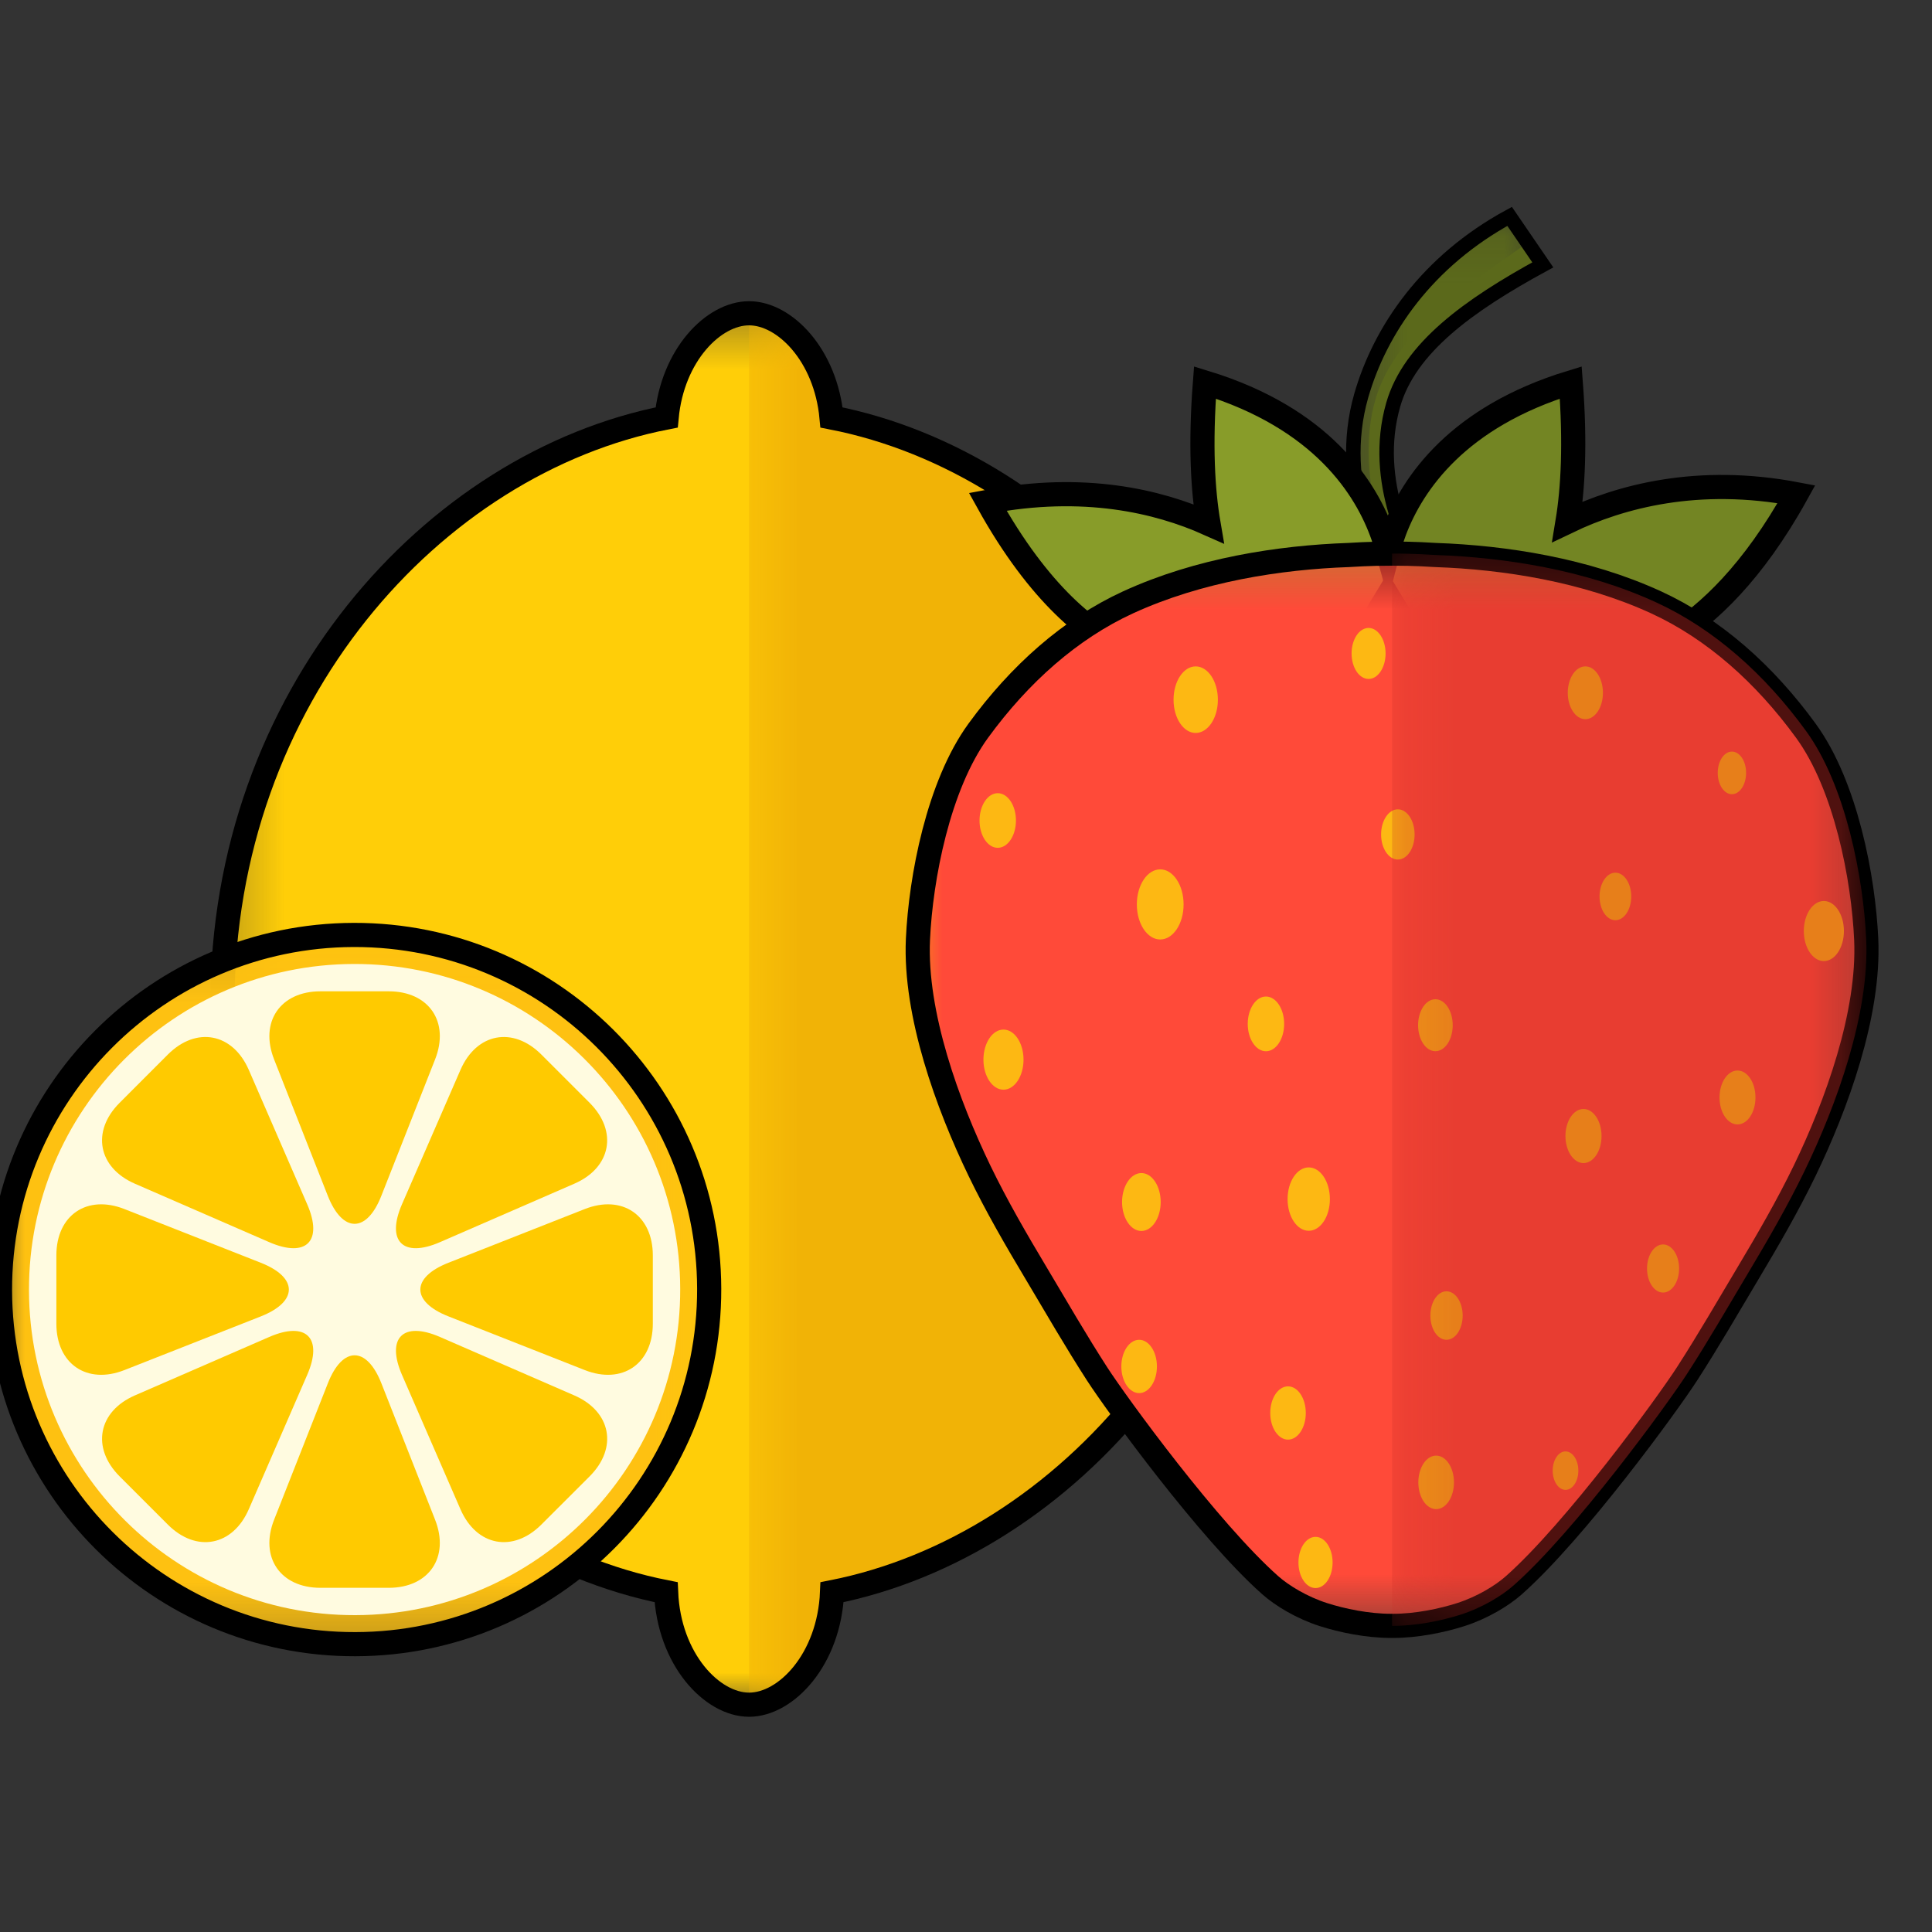 <?xml version="1.0" encoding="UTF-8"?>
<svg width="40px" height="40px" viewBox="0 0 40 40" version="1.1" xmlns="http://www.w3.org/2000/svg" xmlns:xlink="http://www.w3.org/1999/xlink">
    <rect x="0" y="0" width="40" height="40" fill="#333333" stroke="none"/>
    <title>Fruta_40x40</title>
    <defs>
        <polygon id="path-1" points="0.231 0.351 22.039 0.351 22.039 29.16 0.231 29.16"></polygon>
        <polygon id="path-3" points="0.443 0.352 11.347 0.352 11.347 29.16 0.443 29.16"></polygon>
        <polygon id="path-5" points="0 0.101 14.683 0.101 14.683 14.784 0 14.784"></polygon>
        <polygon id="path-7" points="0.379 0.098 4.302 0.098 4.302 8.045 0.379 8.045"></polygon>
        <polygon id="path-9" points="0 0.359 19.643 0.359 19.643 22.56 0 22.56"></polygon>
        <polygon id="path-11" points="0.221 0.359 10.043 0.359 10.043 22.56 0.221 22.56"></polygon>
    </defs>
    <g id="Fruta_40x40" stroke="none" stroke-width="1" fill="none" fill-rule="evenodd">
        <g id="Group-28" transform="translate(0, 6)">
            <g id="Group-3" transform="translate(4.374, 0.134)">
                <mask id="mask-2" fill="white">
                    <use xlink:href="#path-1"></use>
                </mask>
                <g id="Clip-2"></g>
                <path d="M22.039,14.653 C22.039,8.298 17.684,3.452 12.842,2.508 C12.721,1.213 11.87,0.351 11.135,0.351 C10.4,0.351 9.549,1.213 9.428,2.508 C4.586,3.452 0.231,8.298 0.231,14.653 C0.231,21.002 4.579,25.875 9.417,26.83 C9.475,28.221 10.368,29.16 11.135,29.16 C11.902,29.16 12.795,28.221 12.853,26.83 C17.691,25.875 22.039,21.002 22.039,14.653" id="Fill-1" fill="#FFCE08" mask="url(#mask-2)"></path>
            </g>
            <g id="Group-6" transform="translate(15.066, 0.134)">
                <mask id="mask-4" fill="white">
                    <use xlink:href="#path-3"></use>
                </mask>
                <g id="Clip-5"></g>
                <path d="M2.15,2.508 C2.029,1.213 1.178,0.352 0.443,0.352 L0.443,29.16 C1.21,29.16 2.102,28.221 2.16,26.83 C6.999,25.875 11.348,21.002 11.348,14.653 C11.348,8.298 6.992,3.451 2.15,2.508" id="Fill-4" fill="#F1B306" mask="url(#mask-4)"></path>
            </g>
            <path d="M26.413,14.787 C26.413,8.433 22.058,3.586 17.216,2.643 C17.095,1.348 16.244,0.486 15.509,0.486 C14.774,0.486 13.923,1.348 13.802,2.643 C8.96,3.586 4.605,8.433 4.605,14.787 C4.605,21.136 8.953,26.01 13.791,26.965 C13.849,28.356 14.742,29.294 15.509,29.294 C16.276,29.294 17.169,28.356 17.227,26.965 C22.065,26.01 26.413,21.136 26.413,14.787" id="Fill-1" stroke="#000000" stroke-width="0.5"></path>
            <g id="Group-9" transform="translate(0, 13.256)">
                <mask id="mask-6" fill="white">
                    <use xlink:href="#path-5"></use>
                </mask>
                <g id="Clip-8"></g>
                <path d="M14.683,7.426 C14.673,3.371 11.379,0.091 7.324,0.101 C3.27,0.11 -0.009,3.405 -6.80519854e-05,7.46 C0.01,11.514 3.304,14.793 7.359,14.784 C11.413,14.775 14.693,11.48 14.683,7.426" id="Fill-7" fill="#FEC111" mask="url(#mask-6)"></path>
            </g>
            <path d="M14.683,20.682 C14.673,16.627 11.379,13.348 7.324,13.357 C3.27,13.367 -0.009,16.662 -6.80519854e-05,20.716 C0.01,24.771 3.304,28.05 7.359,28.041 C11.413,28.031 14.693,24.737 14.683,20.682" id="Fill-7" stroke="#000000" stroke-width="0.5"></path>
            <path d="M14.083,20.683 C14.074,16.96 11.049,13.949 7.326,13.958 C3.603,13.966 0.591,16.991 0.6,20.715 C0.609,24.438 3.634,27.449 7.357,27.44 C11.08,27.432 14.092,24.406 14.083,20.683" id="Fill-10" fill="#FFFBE0"></path>
            <path d="M8.048,14.524 C8.881,14.524 9.314,15.159 9.008,15.934 L7.896,18.756 C7.592,19.532 7.092,19.532 6.786,18.756 L5.675,15.934 C5.37,15.159 5.802,14.524 6.635,14.524 L8.048,14.524 Z" id="Fill-12" fill="#FFCA00"></path>
            <path d="M3.475,15.833 C4.064,15.244 4.818,15.387 5.151,16.151 L6.36,18.933 C6.693,19.697 6.34,20.05 5.575,19.718 L2.794,18.508 C2.03,18.176 1.886,17.422 2.476,16.833 L3.475,15.833 Z" id="Fill-14" fill="#FFCA00"></path>
            <path d="M1.167,19.992 C1.167,19.159 1.801,18.727 2.576,19.032 L5.399,20.144 C6.174,20.449 6.174,20.949 5.399,21.255 L2.576,22.366 C1.801,22.671 1.167,22.239 1.167,21.405 L1.167,19.992 Z" id="Fill-16" fill="#FFCA00"></path>
            <path d="M2.476,24.566 C1.887,23.976 2.03,23.222 2.794,22.89 L5.575,21.68 C6.339,21.348 6.693,21.701 6.36,22.466 L5.151,25.247 C4.818,26.011 4.064,26.154 3.475,25.565 L2.476,24.566 Z" id="Fill-18" fill="#FFCA00"></path>
            <path d="M6.635,26.874 C5.802,26.874 5.37,26.239 5.675,25.464 L6.787,22.642 C7.091,21.866 7.592,21.866 7.897,22.642 L9.008,25.464 C9.313,26.239 8.881,26.874 8.048,26.874 L6.635,26.874 Z" id="Fill-20" fill="#FFCA00"></path>
            <path d="M11.208,25.565 C10.619,26.154 9.865,26.011 9.533,25.247 L8.323,22.466 C7.991,21.701 8.343,21.348 9.108,21.68 L11.889,22.89 C12.654,23.222 12.797,23.976 12.208,24.566 L11.208,25.565 Z" id="Fill-22" fill="#FFCA00"></path>
            <path d="M13.516,21.405 C13.516,22.239 12.882,22.671 12.107,22.366 L9.284,21.254 C8.509,20.949 8.509,20.449 9.284,20.144 L12.107,19.032 C12.882,18.727 13.516,19.159 13.516,19.993 L13.516,21.405 Z" id="Fill-24" fill="#FFCA00"></path>
            <path d="M12.207,16.832 C12.796,17.422 12.654,18.176 11.889,18.508 L9.108,19.718 C8.344,20.05 7.99,19.697 8.323,18.932 L9.533,16.152 C9.865,15.387 10.619,15.244 11.208,15.833 L12.207,16.832 Z" id="Fill-26" fill="#FFCA00"></path>
        </g>
        <g id="Group-66" transform="translate(19, 4)">
            <g id="Group-3" transform="translate(8.64, 0.382)">
                <mask id="mask-8" fill="white">
                    <use xlink:href="#path-7"></use>
                </mask>
                <g id="Clip-2"></g>
                <path d="M1.32,8.045 C1.309,8.019 1.284,7.978 1.252,7.92 C0.943,7.368 0.001,5.689 0.545,3.803 C0.935,2.451 1.901,1.03 3.615,0.098 L4.302,1.102 C2.756,1.943 1.543,2.825 1.206,3.994 C0.742,5.604 1.578,7.094 1.852,7.583 C1.945,7.75 1.984,7.819 1.988,7.921 L1.3,7.943 C1.301,8.002 1.319,8.041 1.32,8.045" id="Fill-1" fill="#5B691B" mask="url(#mask-8)"></path>
            </g>
            <path d="M12.942,1.484 L12.255,0.48 C12.254,0.48 12.626,1.026 12.626,1.026 C11.11,2.082 9.962,2.943 9.539,4.084 C8.926,5.74 9.876,7.999 10.151,8.489 C10.245,8.655 10.585,8.132 10.492,7.966 C10.218,7.476 9.382,5.986 9.846,4.376 C10.183,3.207 11.396,2.326 12.942,1.484" id="Fill-4" fill="#5B691B"></path>
            <path d="M9.96,8.427 C9.949,8.401 9.924,8.36 9.892,8.302 C9.583,7.751 8.641,6.072 9.185,4.185 C9.575,2.833 10.541,1.412 12.255,0.48 L12.942,1.484 C11.396,2.326 10.183,3.207 9.846,4.376 C9.382,5.986 10.218,7.476 10.492,7.966 C10.585,8.132 10.624,8.201 10.628,8.304 L9.94,8.326 C9.941,8.384 9.959,8.423 9.96,8.427" id="Fill-1" stroke="#000000" stroke-width="0.3"></path>
            <path d="M5.947,3.919 C5.661,7.642 6.663,8.473 6.663,8.473 L8.848,9.798 L9.846,8.158 C9.846,8.158 9.868,5.118 5.947,3.919" id="Fill-6" fill="#889C29"></path>
            <path d="M1.45,6.389 C3.296,9.726 5.11,9.661 5.11,9.661 L7.736,9.798 L7.673,7.927 C7.673,7.927 5.5,5.619 1.45,6.389" id="Fill-8" fill="#889C29"></path>
            <path d="M13.521,3.919 C13.806,7.642 12.804,8.473 12.804,8.473 L10.619,9.798 L9.622,8.158 C9.622,8.158 9.599,5.118 13.521,3.919" id="Fill-10" fill="#738523"></path>
            <path d="M18.193,6.232 C16.347,9.568 14.357,9.662 14.357,9.662 L11.731,9.798 L11.794,7.927 C11.794,7.927 14.143,5.461 18.193,6.232" id="Fill-12" fill="#738523"></path>
            <path d="M13.521,3.919 C13.618,5.189 13.566,6.122 13.454,6.801 C14.548,6.276 16.155,5.844 18.193,6.232 C17.292,7.859 16.358,8.715 15.636,9.165 L15.427,9.288 C15.359,9.325 15.294,9.359 15.231,9.389 L15.052,9.47 L15.052,9.47 L14.889,9.533 L14.889,9.533 L14.681,9.599 L14.681,9.599 L14.521,9.638 L14.521,9.638 L14.389,9.659 L14.389,9.659 L11.731,9.798 L11.754,9.109 L10.619,9.798 L9.733,8.341 L8.848,9.798 L7.713,9.109 L7.736,9.798 L5.032,9.658 L5.032,9.658 L4.916,9.643 L4.916,9.643 L4.753,9.608 L4.753,9.608 L4.62,9.57 L4.62,9.57 L4.469,9.518 L4.469,9.518 L4.301,9.448 C3.6,9.13 2.531,8.342 1.45,6.389 C3.437,6.011 4.972,6.374 6.021,6.842 C5.904,6.16 5.847,5.215 5.947,3.919 C8.372,4.661 9.288,6.106 9.635,7.102 L9.705,7.323 C9.715,7.358 9.725,7.393 9.734,7.426 C9.751,7.359 9.771,7.288 9.795,7.214 L9.875,6.985 C10.251,5.996 11.189,4.632 13.521,3.919 Z" id="Path" stroke="#000000" stroke-width="0.5"></path>
            <g id="Group-16" transform="translate(0, 7.102)">
                <mask id="mask-10" fill="white">
                    <use xlink:href="#path-9"></use>
                </mask>
                <g id="Clip-15"></g>
                <path d="M19.638,8.347 C19.58,7.071 19.215,5.161 18.389,4.028 C17.533,2.852 16.482,1.918 15.29,1.37 C13.823,0.695 12.153,0.439 10.725,0.389 C10.65,0.386 10.312,0.358 9.821,0.359 C9.331,0.358 8.993,0.386 8.917,0.389 C7.49,0.439 5.82,0.695 4.353,1.37 C3.161,1.918 2.109,2.852 1.253,4.028 C0.428,5.161 0.063,7.071 0.005,8.347 C-0.065,9.894 0.62,11.774 1.281,13.14 C1.634,13.871 2.041,14.572 2.457,15.267 C2.87,15.96 3.276,16.663 3.713,17.341 C4.125,17.979 6.032,20.596 7.3,21.718 C7.545,21.935 7.955,22.184 8.398,22.326 C8.784,22.45 9.312,22.56 9.801,22.56 C9.807,22.56 9.815,22.559 9.821,22.559 C9.828,22.559 9.835,22.56 9.842,22.56 C10.331,22.56 10.859,22.45 11.245,22.326 C11.688,22.184 12.098,21.935 12.342,21.718 C13.61,20.596 15.518,17.979 15.929,17.341 C16.367,16.663 16.772,15.96 17.186,15.267 C17.601,14.572 18.008,13.871 18.362,13.14 C19.023,11.774 19.708,9.894 19.638,8.347" id="Fill-14" fill="#FF4A39" mask="url(#mask-10)"></path>
            </g>
            <path d="M19.638,15.449 C19.58,14.173 19.215,12.264 18.389,11.13 C17.533,9.954 16.482,9.02 15.29,8.472 C13.823,7.798 12.153,7.541 10.725,7.491 C10.65,7.488 10.312,7.461 9.821,7.462 C9.331,7.461 8.993,7.488 8.917,7.491 C7.49,7.541 5.82,7.798 4.353,8.472 C3.161,9.02 2.109,9.954 1.253,11.13 C0.428,12.264 0.063,14.173 0.005,15.449 C-0.065,16.996 0.62,18.876 1.281,20.243 C1.634,20.973 2.041,21.674 2.457,22.369 C2.87,23.063 3.276,23.765 3.713,24.443 C4.125,25.081 6.032,27.698 7.3,28.821 C7.545,29.038 7.955,29.286 8.398,29.428 C8.784,29.552 9.312,29.662 9.801,29.662 C9.807,29.662 9.815,29.661 9.821,29.661 C9.828,29.661 9.835,29.662 9.842,29.662 C10.331,29.662 10.859,29.552 11.245,29.428 C11.688,29.286 12.098,29.038 12.342,28.821 C13.61,27.698 15.518,25.081 15.929,24.443 C16.367,23.765 16.772,23.063 17.186,22.369 C17.601,21.674 18.008,20.973 18.362,20.243 C19.023,18.876 19.708,16.996 19.638,15.449" id="Fill-14" stroke="#000000" stroke-width="0.5"></path>
            <path d="M2.034,12.988 C2.034,13.3 1.866,13.553 1.657,13.553 C1.449,13.553 1.28,13.3 1.28,12.988 C1.28,12.676 1.449,12.422 1.657,12.422 C1.866,12.422 2.034,12.676 2.034,12.988" id="Fill-17" fill="#FDB813"></path>
            <path d="M6.215,10.487 C6.215,10.867 6.009,11.175 5.755,11.175 C5.502,11.175 5.297,10.867 5.297,10.487 C5.297,10.106 5.502,9.797 5.755,9.797 C6.009,9.797 6.215,10.106 6.215,10.487" id="Fill-19" fill="#FDB813"></path>
            <path d="M14.187,10.344 C14.187,10.645 14.024,10.89 13.823,10.89 C13.622,10.89 13.459,10.645 13.459,10.344 C13.459,10.042 13.622,9.797 13.823,9.797 C14.024,9.797 14.187,10.042 14.187,10.344" id="Fill-21" fill="#FDB813"></path>
            <path d="M17.151,12.002 C17.151,12.245 17.02,12.443 16.857,12.443 C16.695,12.443 16.564,12.245 16.564,12.002 C16.564,11.758 16.695,11.561 16.857,11.561 C17.02,11.561 17.151,11.758 17.151,12.002" id="Fill-23" fill="#FDB813"></path>
            <path d="M14.773,14.56 C14.773,14.832 14.626,15.052 14.445,15.052 C14.263,15.052 14.117,14.832 14.117,14.56 C14.117,14.288 14.263,14.068 14.445,14.068 C14.626,14.068 14.773,14.288 14.773,14.56" id="Fill-25" fill="#FDB813"></path>
            <path d="M17.345,18.722 C17.345,19.031 17.179,19.28 16.973,19.28 C16.768,19.28 16.601,19.031 16.601,18.722 C16.601,18.413 16.768,18.164 16.973,18.164 C17.179,18.164 17.345,18.413 17.345,18.722" id="Fill-27" fill="#FDB813"></path>
            <path d="M9.687,9.529 C9.687,9.821 9.529,10.057 9.335,10.057 C9.14,10.057 8.983,9.821 8.983,9.529 C8.983,9.238 9.14,9.001 9.335,9.001 C9.529,9.001 9.687,9.238 9.687,9.529" id="Fill-29" fill="#FDB813"></path>
            <path d="M10.288,13.277 C10.288,13.564 10.133,13.796 9.941,13.796 C9.75,13.796 9.594,13.564 9.594,13.277 C9.594,12.989 9.75,12.756 9.941,12.756 C10.133,12.756 10.288,12.989 10.288,13.277" id="Fill-31" fill="#FDB813"></path>
            <path d="M15.764,22.263 C15.764,22.538 15.615,22.761 15.432,22.761 C15.248,22.761 15.1,22.538 15.1,22.263 C15.1,21.988 15.248,21.765 15.432,21.765 C15.615,21.765 15.764,21.988 15.764,22.263" id="Fill-33" fill="#FDB813"></path>
            <path d="M11.283,23.237 C11.283,23.514 11.133,23.739 10.948,23.739 C10.763,23.739 10.614,23.514 10.614,23.237 C10.614,22.96 10.763,22.735 10.948,22.735 C11.133,22.735 11.283,22.96 11.283,23.237" id="Fill-35" fill="#FDB813"></path>
            <path d="M11.077,17.226 C11.077,17.523 10.917,17.764 10.718,17.764 C10.52,17.764 10.36,17.523 10.36,17.226 C10.36,16.929 10.52,16.688 10.718,16.688 C10.917,16.688 11.077,16.929 11.077,17.226" id="Fill-37" fill="#FDB813"></path>
            <path d="M14.158,19.52 C14.158,19.829 13.991,20.08 13.785,20.08 C13.578,20.08 13.411,19.829 13.411,19.52 C13.411,19.211 13.578,18.96 13.785,18.96 C13.991,18.96 14.158,19.211 14.158,19.52" id="Fill-39" fill="#FDB813"></path>
            <path d="M19.176,15.276 C19.176,15.62 18.99,15.898 18.761,15.898 C18.532,15.898 18.346,15.62 18.346,15.276 C18.346,14.932 18.532,14.654 18.761,14.654 C18.99,14.654 19.176,14.932 19.176,15.276" id="Fill-41" fill="#FDB813"></path>
            <path d="M8.534,20.826 C8.534,21.189 8.338,21.482 8.096,21.482 C7.854,21.482 7.658,21.189 7.658,20.826 C7.658,20.463 7.854,20.17 8.096,20.17 C8.338,20.17 8.534,20.463 8.534,20.826" id="Fill-43" fill="#FDB813"></path>
            <path d="M11.103,26.691 C11.103,26.997 10.938,27.245 10.734,27.245 C10.53,27.245 10.365,26.997 10.365,26.691 C10.365,26.385 10.53,26.137 10.734,26.137 C10.938,26.137 11.103,26.385 11.103,26.691" id="Fill-45" fill="#FDB813"></path>
            <path d="M8.59,28.349 C8.59,28.642 8.432,28.879 8.237,28.879 C8.042,28.879 7.883,28.642 7.883,28.349 C7.883,28.056 8.042,27.819 8.237,27.819 C8.432,27.819 8.59,28.056 8.59,28.349" id="Fill-47" fill="#FDB813"></path>
            <path d="M13.678,26.448 C13.678,26.668 13.559,26.846 13.412,26.846 C13.266,26.846 13.147,26.668 13.147,26.448 C13.147,26.228 13.266,26.05 13.412,26.05 C13.559,26.05 13.678,26.228 13.678,26.448" id="Fill-49" fill="#FDB813"></path>
            <path d="M8.035,25.255 C8.035,25.559 7.87,25.806 7.667,25.806 C7.464,25.806 7.299,25.559 7.299,25.255 C7.299,24.949 7.464,24.703 7.667,24.703 C7.87,24.703 8.035,24.949 8.035,25.255" id="Fill-51" fill="#FDB813"></path>
            <path d="M4.953,24.291 C4.953,24.596 4.788,24.843 4.585,24.843 C4.382,24.843 4.216,24.596 4.216,24.291 C4.216,23.986 4.382,23.739 4.585,23.739 C4.788,23.739 4.953,23.986 4.953,24.291" id="Fill-53" fill="#FDB813"></path>
            <path d="M5.505,14.725 C5.505,15.126 5.288,15.451 5.021,15.451 C4.754,15.451 4.537,15.126 4.537,14.725 C4.537,14.324 4.754,13.999 5.021,13.999 C5.288,13.999 5.505,14.324 5.505,14.725" id="Fill-55" fill="#FDB813"></path>
            <path d="M7.587,17.199 C7.587,17.511 7.418,17.765 7.21,17.765 C7.002,17.765 6.833,17.511 6.833,17.199 C6.833,16.886 7.002,16.632 7.21,16.632 C7.418,16.632 7.587,16.886 7.587,17.199" id="Fill-57" fill="#FDB813"></path>
            <path d="M2.191,17.939 C2.191,18.282 2.005,18.561 1.776,18.561 C1.547,18.561 1.361,18.282 1.361,17.939 C1.361,17.595 1.547,17.316 1.776,17.316 C2.005,17.316 2.191,17.595 2.191,17.939" id="Fill-59" fill="#FDB813"></path>
            <path d="M5.031,20.887 C5.031,21.217 4.852,21.486 4.631,21.486 C4.411,21.486 4.231,21.217 4.231,20.887 C4.231,20.556 4.411,20.287 4.631,20.287 C4.852,20.287 5.031,20.556 5.031,20.887" id="Fill-61" fill="#FDB813"></path>
            <g id="Group-65" transform="translate(9.6, 7.102)">
                <mask id="mask-12" fill="white">
                    <use xlink:href="#path-11"></use>
                </mask>
                <g id="Clip-64"></g>
                <path d="M10.038,8.347 C9.98,7.071 9.615,5.161 8.789,4.028 C7.933,2.851 6.882,1.918 5.69,1.37 C4.223,0.695 2.553,0.439 1.125,0.389 C1.05,0.386 0.712,0.358 0.221,0.359 L0.221,22.559 C0.228,22.559 0.235,22.56 0.242,22.56 C0.731,22.56 1.259,22.45 1.645,22.326 C2.088,22.184 2.498,21.935 2.742,21.718 C4.01,20.596 5.918,17.979 6.329,17.341 C6.767,16.663 7.172,15.96 7.586,15.267 C8.001,14.572 8.408,13.871 8.762,13.14 C9.423,11.774 10.108,9.894 10.038,8.347" id="Fill-63" fill-opacity="0.4" fill="#C62B27" mask="url(#mask-12)"></path>
            </g>
        </g>
    </g>
</svg>